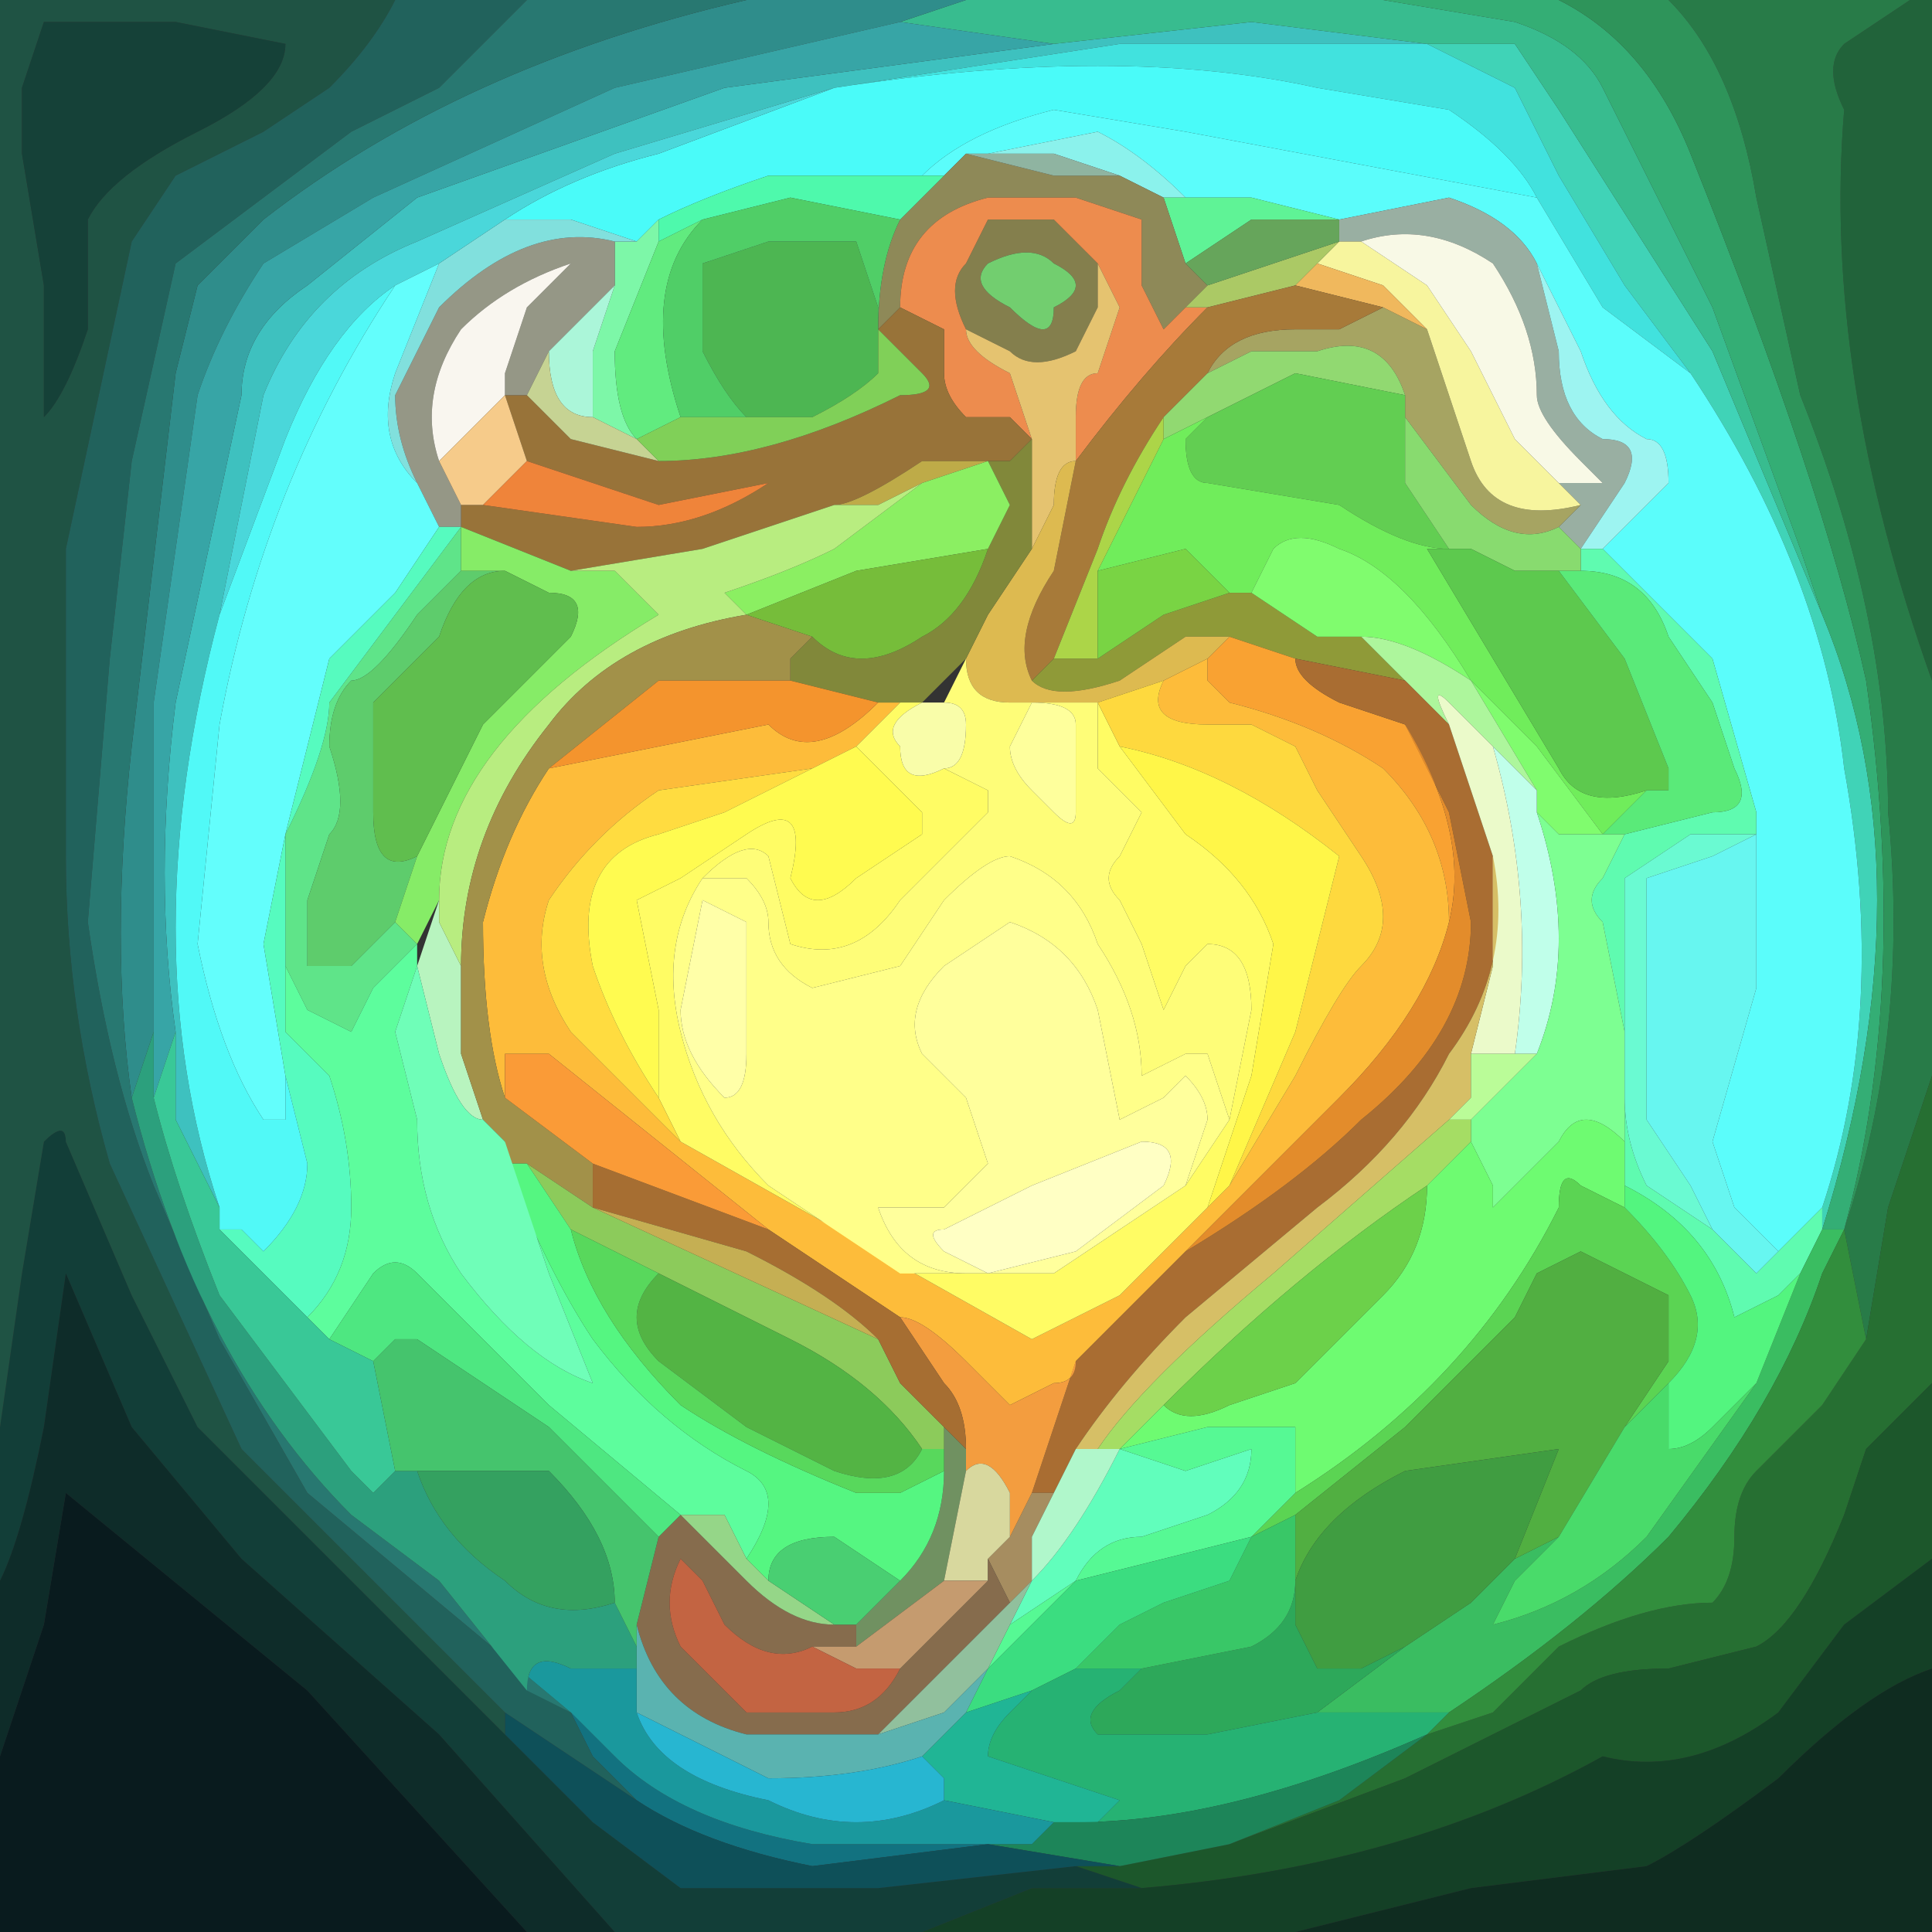 <?xml version="1.0" encoding="UTF-8" standalone="no"?>
<svg xmlns:xlink="http://www.w3.org/1999/xlink" height="4.4px" width="4.4px" xmlns="http://www.w3.org/2000/svg">
  <rect width="100%" height="100%" fill="#333333" stroke="none"/>
  <g transform="matrix(1.0, 0.0, 0.0, 1.0, 2.2, 2.2)">
    <path d="M2.2 -0.65 Q1.95 -1.35 2.0 -1.95 1.95 -2.05 2.0 -2.1 L2.15 -2.2 2.2 -2.2 2.2 -0.65" fill="#21633a" fill-rule="evenodd" stroke="none"/>
    <path d="M2.15 -2.2 L2.0 -2.1 Q1.95 -2.05 2.0 -1.95 1.95 -1.35 2.2 -0.65 L2.2 0.25 2.1 0.55 2.05 0.85 2.0 0.6 Q2.15 0.15 2.1 -0.35 2.1 -0.8 1.9 -1.3 L1.8 -1.75 Q1.75 -2.05 1.6 -2.2 L2.15 -2.2" fill="#287b48" fill-rule="evenodd" stroke="none"/>
    <path d="M1.65 -1.35 L1.5 -1.55 1.35 -1.8 1.25 -2.0 1.05 -2.1 1.25 -2.1 1.35 -1.95 1.7 -1.4 1.95 -0.8 Q2.2 -0.2 1.95 0.6 L1.95 0.55 Q2.1 0.1 2.0 -0.45 1.95 -0.9 1.65 -1.35 M1.05 -2.1 L1.05 -2.1" fill="#40d3b7" fill-rule="evenodd" stroke="none"/>
    <path d="M1.05 -2.1 L1.05 -2.1 0.7 -2.1 0.35 -2.1 -0.3 -2.0 -0.8 -1.85 -1.25 -1.65 Q-1.5 -1.55 -1.6 -1.3 L-1.7 -0.8 Q-1.9 -0.05 -1.7 0.55 L-1.8 0.35 -1.8 0.15 Q-1.85 -0.2 -1.8 -0.6 L-1.65 -1.3 Q-1.65 -1.45 -1.5 -1.55 L-1.25 -1.75 -0.55 -2.0 0.2 -2.1 0.65 -2.15 1.05 -2.1 M-0.3 -2.0 L-0.3 -2.0" fill="#3ec1bf" fill-rule="evenodd" stroke="none"/>
    <path d="M1.95 -0.8 L1.7 -1.4 1.35 -1.95 1.25 -2.1 1.05 -2.1 0.65 -2.15 0.2 -2.1 -0.15 -2.15 0.0 -2.2 0.95 -2.2 1.25 -2.15 Q1.4 -2.1 1.45 -2.0 L1.7 -1.5 1.9 -0.95 1.95 -0.8" fill="#38bc8f" fill-rule="evenodd" stroke="none"/>
    <path d="M1.05 -2.1 L1.25 -2.0 1.35 -1.8 1.5 -1.55 1.65 -1.35 1.45 -1.5 1.3 -1.75 Q1.25 -1.85 1.1 -1.95 L0.8 -2.0 Q0.35 -2.1 -0.3 -2.0 L0.35 -2.1 0.7 -2.1 1.05 -2.1" fill="#41e2de" fill-rule="evenodd" stroke="none"/>
    <path d="M1.95 0.6 Q2.2 -0.2 1.95 -0.8 L1.9 -0.95 1.7 -1.5 1.45 -2.0 Q1.4 -2.1 1.25 -2.15 L0.95 -2.2 1.35 -2.2 Q1.55 -2.1 1.65 -1.85 1.95 -1.1 2.05 -0.65 2.15 0.05 2.0 0.6 L1.95 0.6" fill="#34ae75" fill-rule="evenodd" stroke="none"/>
    <path d="M1.65 -1.35 Q1.95 -0.9 2.0 -0.45 2.1 0.1 1.95 0.55 L1.9 0.6 1.85 0.65 1.75 0.55 1.7 0.4 1.8 0.05 1.8 -0.35 1.7 -0.7 1.45 -0.95 1.6 -1.1 Q1.6 -1.2 1.55 -1.2 1.45 -1.25 1.4 -1.4 L1.3 -1.6 Q1.25 -1.7 1.1 -1.75 L0.85 -1.7 0.65 -1.75 0.5 -1.75 Q0.4 -1.85 0.3 -1.9 L0.05 -1.85 0.0 -1.85 -0.05 -1.8 -0.1 -1.8 Q0.0 -1.9 0.2 -1.95 L0.5 -1.9 1.3 -1.75 1.45 -1.5 1.65 -1.35" fill="#5bfdfb" fill-rule="evenodd" stroke="none"/>
    <path d="M1.35 -1.1 L1.45 -1.1 1.4 -1.15 Q1.3 -1.25 1.3 -1.3 1.3 -1.45 1.2 -1.6 1.05 -1.7 0.9 -1.65 L0.85 -1.65 0.85 -1.7 1.1 -1.75 Q1.25 -1.7 1.3 -1.6 L1.35 -1.4 Q1.35 -1.25 1.45 -1.2 1.55 -1.2 1.5 -1.1 L1.4 -0.95 1.35 -1.0 1.4 -1.05 1.35 -1.1 M1.4 -0.95 L1.4 -0.95 M0.85 -1.7 L0.85 -1.7" fill="#99afa2" fill-rule="evenodd" stroke="none"/>
    <path d="M1.4 -1.05 L1.35 -1.0 Q1.25 -0.95 1.15 -1.05 L1.0 -1.25 1.0 -1.3 Q0.95 -1.45 0.8 -1.4 L0.65 -1.4 0.55 -1.35 Q0.6 -1.45 0.75 -1.45 L0.85 -1.45 0.95 -1.5 1.05 -1.45 1.1 -1.3 1.15 -1.15 Q1.2 -1.0 1.4 -1.05" fill="#a6a462" fill-rule="evenodd" stroke="none"/>
    <path d="M0.9 -1.65 L1.05 -1.55 1.15 -1.4 1.25 -1.2 1.35 -1.1 1.4 -1.05 Q1.2 -1.0 1.15 -1.15 L1.1 -1.3 1.05 -1.45 0.95 -1.55 0.8 -1.6 0.85 -1.65 0.9 -1.65" fill="#f7f59e" fill-rule="evenodd" stroke="none"/>
    <path d="M0.9 -1.65 Q1.05 -1.7 1.2 -1.6 1.3 -1.45 1.3 -1.3 1.3 -1.25 1.4 -1.15 L1.45 -1.1 1.35 -1.1 1.25 -1.2 1.15 -1.4 1.05 -1.55 0.9 -1.65" fill="#f8f9e6" fill-rule="evenodd" stroke="none"/>
    <path d="M1.4 -0.95 L1.5 -1.1 Q1.55 -1.2 1.45 -1.2 1.35 -1.25 1.35 -1.4 L1.3 -1.6 1.4 -1.4 Q1.45 -1.25 1.55 -1.2 1.6 -1.2 1.6 -1.1 L1.45 -0.95 1.4 -0.95" fill="#9df4f1" fill-rule="evenodd" stroke="none"/>
    <path d="M1.6 -2.2 Q1.75 -2.05 1.8 -1.75 L1.9 -1.3 Q2.1 -0.8 2.1 -0.35 2.15 0.15 2.0 0.6 2.15 0.05 2.05 -0.65 1.95 -1.1 1.65 -1.85 1.55 -2.1 1.35 -2.2 L1.6 -2.2 M1.95 0.7 L2.0 0.6 1.95 0.7" fill="#2e945a" fill-rule="evenodd" stroke="none"/>
    <path d="M-0.3 -2.0 Q0.35 -2.1 0.8 -2.0 L1.1 -1.95 Q1.25 -1.85 1.3 -1.75 L0.5 -1.9 0.2 -1.95 Q0.0 -1.9 -0.1 -1.8 L-0.45 -1.8 Q-0.6 -1.75 -0.7 -1.7 L-0.75 -1.65 -0.9 -1.7 -1.05 -1.7 Q-0.9 -1.8 -0.7 -1.85 L-0.3 -2.0 -0.3 -2.0" fill="#4afbf9" fill-rule="evenodd" stroke="none"/>
    <path d="M0.05 -1.85 L0.3 -1.9 Q0.4 -1.85 0.5 -1.75 L0.45 -1.75 0.35 -1.8 0.2 -1.85 0.05 -1.85" fill="#8bf2ec" fill-rule="evenodd" stroke="none"/>
    <path d="M0.85 -1.7 L0.85 -1.7 0.65 -1.7 0.5 -1.6 0.45 -1.75 0.5 -1.75 0.65 -1.75 0.85 -1.7" fill="#5ff396" fill-rule="evenodd" stroke="none"/>
    <path d="M-0.05 -1.8 L0.0 -1.85 0.2 -1.8 0.35 -1.8 0.45 -1.75 0.5 -1.6 0.55 -1.55 0.55 -1.55 0.5 -1.5 0.45 -1.45 0.4 -1.55 0.4 -1.7 0.25 -1.75 0.05 -1.75 Q-0.15 -1.7 -0.15 -1.5 L-0.2 -1.45 -0.2 -1.45 Q-0.2 -1.6 -0.15 -1.7 L-0.05 -1.8" fill="#8e8958" fill-rule="evenodd" stroke="none"/>
    <path d="M0.0 -1.45 Q-0.05 -1.55 0.0 -1.6 L0.05 -1.7 0.2 -1.7 0.3 -1.6 0.3 -1.5 0.25 -1.4 Q0.15 -1.35 0.1 -1.4 L0.0 -1.45 M0.2 -1.6 Q0.15 -1.65 0.05 -1.6 0.0 -1.55 0.1 -1.5 0.2 -1.4 0.2 -1.5 0.3 -1.55 0.2 -1.6" fill="#847f4d" fill-rule="evenodd" stroke="none"/>
    <path d="M0.2 -1.6 Q0.3 -1.55 0.2 -1.5 0.2 -1.4 0.1 -1.5 0.0 -1.55 0.05 -1.6 0.15 -1.65 0.2 -1.6" fill="#72ce6f" fill-rule="evenodd" stroke="none"/>
    <path d="M0.0 -1.85 L0.05 -1.85 0.2 -1.85 0.35 -1.8 0.2 -1.8 0.0 -1.85" fill="#8fb4a1" fill-rule="evenodd" stroke="none"/>
    <path d="M0.3 -1.6 L0.2 -1.7 0.05 -1.7 0.0 -1.6 Q-0.05 -1.55 0.0 -1.45 0.0 -1.4 0.1 -1.35 L0.15 -1.2 0.1 -1.25 0.0 -1.25 Q-0.05 -1.3 -0.05 -1.35 L-0.05 -1.45 -0.15 -1.5 Q-0.15 -1.7 0.05 -1.75 L0.25 -1.75 0.4 -1.7 0.4 -1.55 0.45 -1.45 0.5 -1.5 0.55 -1.5 Q0.4 -1.35 0.25 -1.15 L0.25 -1.25 Q0.25 -1.35 0.3 -1.35 L0.35 -1.5 0.3 -1.6" fill="#ed8c4e" fill-rule="evenodd" stroke="none"/>
    <path d="M0.0 -1.45 L0.1 -1.4 Q0.15 -1.35 0.25 -1.4 L0.3 -1.5 0.3 -1.6 0.35 -1.5 0.3 -1.35 Q0.25 -1.35 0.25 -1.25 L0.25 -1.15 Q0.2 -1.15 0.2 -1.05 L0.15 -0.95 0.15 -1.2 0.15 -1.2 0.1 -1.35 Q0.0 -1.4 0.0 -1.45" fill="#e5c370" fill-rule="evenodd" stroke="none"/>
    <path d="M-0.15 -1.5 L-0.05 -1.45 -0.05 -1.35 Q-0.05 -1.3 0.0 -1.25 L0.1 -1.25 0.15 -1.2 0.1 -1.15 -0.05 -1.15 -0.1 -1.15 -0.1 -1.15 Q-0.25 -1.05 -0.3 -1.05 L-0.6 -0.95 -0.9 -0.9 -1.15 -1.0 -1.15 -1.05 -1.1 -1.05 -0.75 -1.0 Q-0.6 -1.0 -0.45 -1.1 L-0.7 -1.05 -1.0 -1.15 -1.05 -1.3 -1.0 -1.3 -0.9 -1.2 -0.7 -1.15 Q-0.45 -1.15 -0.15 -1.3 -0.05 -1.3 -0.1 -1.35 L-0.2 -1.45 -0.15 -1.5 M0.15 -1.2 L0.15 -1.2 M-1.15 -1.0 L-1.15 -1.0" fill="#987339" fill-rule="evenodd" stroke="none"/>
    <path d="M0.55 -1.5 L0.5 -1.5 0.55 -1.55 0.85 -1.65 0.8 -1.6 0.75 -1.55 0.55 -1.5" fill="#abc965" fill-rule="evenodd" stroke="none"/>
    <path d="M0.85 -1.7 L0.85 -1.65 0.55 -1.55 0.55 -1.55 0.5 -1.6 0.65 -1.7 0.85 -1.7" fill="#66a55b" fill-rule="evenodd" stroke="none"/>
    <path d="M1.05 -1.45 L0.95 -1.5 0.75 -1.55 0.8 -1.6 0.95 -1.55 1.05 -1.45" fill="#f0b85d" fill-rule="evenodd" stroke="none"/>
    <path d="M0.95 -1.5 L0.85 -1.45 0.75 -1.45 Q0.6 -1.45 0.55 -1.35 L0.45 -1.25 Q0.35 -1.1 0.3 -0.95 L0.2 -0.7 0.15 -0.65 Q0.1 -0.75 0.2 -0.9 L0.25 -1.15 Q0.4 -1.35 0.55 -1.5 L0.75 -1.55 0.95 -1.5" fill="#a77a39" fill-rule="evenodd" stroke="none"/>
    <path d="M0.55 -1.35 L0.65 -1.4 0.8 -1.4 Q0.95 -1.45 1.0 -1.3 L0.75 -1.35 0.55 -1.25 0.45 -1.2 0.45 -1.25 0.55 -1.35" fill="#91d971" fill-rule="evenodd" stroke="none"/>
    <path d="M1.0 -1.3 L1.0 -1.25 1.0 -1.1 1.1 -0.95 Q1.0 -0.95 0.85 -1.05 L0.55 -1.1 Q0.5 -1.1 0.5 -1.2 L0.55 -1.25 0.75 -1.35 1.0 -1.3" fill="#62ce52" fill-rule="evenodd" stroke="none"/>
    <path d="M0.55 -1.25 L0.5 -1.2 Q0.5 -1.1 0.55 -1.1 L0.85 -1.05 Q1.0 -0.95 1.1 -0.95 L1.15 -0.95 1.05 -0.95 1.2 -0.7 1.35 -0.45 Q1.4 -0.35 1.55 -0.4 L1.45 -0.3 1.3 -0.5 1.15 -0.65 Q1.0 -0.9 0.85 -0.95 0.75 -1.0 0.7 -0.95 L0.65 -0.85 0.6 -0.85 0.5 -0.95 0.3 -0.9 0.45 -1.2 0.55 -1.25" fill="#70ed5b" fill-rule="evenodd" stroke="none"/>
    <path d="M0.75 -0.7 L0.6 -0.75 0.5 -0.75 0.35 -0.65 Q0.2 -0.6 0.15 -0.65 L0.2 -0.7 0.25 -0.7 0.3 -0.7 0.45 -0.8 0.6 -0.85 0.65 -0.85 0.8 -0.75 0.9 -0.75 1.0 -0.65 0.75 -0.7" fill="#8f9a38" fill-rule="evenodd" stroke="none"/>
    <path d="M0.55 -0.7 L0.6 -0.75 0.75 -0.7 Q0.75 -0.65 0.85 -0.6 L1.0 -0.55 Q1.15 -0.3 1.1 -0.1 1.1 -0.3 0.95 -0.45 0.8 -0.55 0.6 -0.6 L0.55 -0.65 0.55 -0.7" fill="#f9a232" fill-rule="evenodd" stroke="none"/>
    <path d="M0.6 -0.75 L0.55 -0.7 0.45 -0.65 0.3 -0.6 0.2 -0.6 0.1 -0.6 Q0.0 -0.6 0.0 -0.7 L0.05 -0.8 0.15 -0.95 0.2 -1.05 Q0.2 -1.15 0.25 -1.15 L0.2 -0.9 Q0.1 -0.75 0.15 -0.65 0.2 -0.6 0.35 -0.65 L0.5 -0.75 0.6 -0.75 M0.3 -0.6 L0.3 -0.6" fill="#ddba50" fill-rule="evenodd" stroke="none"/>
    <path d="M0.55 -0.7 L0.55 -0.65 0.6 -0.6 Q0.8 -0.55 0.95 -0.45 1.1 -0.3 1.1 -0.1 1.05 0.1 0.85 0.3 L0.65 0.5 0.5 0.65 0.25 0.9 Q0.25 0.95 0.2 0.95 L0.1 1.0 0.0 0.9 Q-0.1 0.8 -0.15 0.8 L-0.45 0.6 -0.95 0.2 Q-1.0 0.2 -1.05 0.2 L-1.05 0.3 Q-1.1 0.15 -1.1 -0.1 -1.05 -0.3 -0.95 -0.45 L-0.7 -0.5 -0.45 -0.55 Q-0.35 -0.45 -0.2 -0.6 L-0.15 -0.6 -0.25 -0.5 -0.35 -0.45 -0.7 -0.4 Q-0.85 -0.3 -0.95 -0.15 -1.0 0.0 -0.9 0.15 L-0.65 0.4 0.15 0.85 0.35 0.75 0.55 0.55 0.6 0.5 0.75 0.25 Q0.85 0.05 0.9 0.0 1.0 -0.1 0.9 -0.25 L0.8 -0.4 0.75 -0.5 0.65 -0.55 0.55 -0.55 Q0.4 -0.55 0.45 -0.65 L0.55 -0.7" fill="#fdbc3a" fill-rule="evenodd" stroke="none"/>
    <path d="M1.3 -0.4 L1.15 -0.65 Q1.0 -0.75 0.9 -0.75 L0.8 -0.75 0.65 -0.85 0.7 -0.95 Q0.75 -1.0 0.85 -0.95 1.0 -0.9 1.15 -0.65 L1.3 -0.5 1.45 -0.3 1.35 -0.3 1.3 -0.35 1.3 -0.4 M1.45 -0.3 L1.45 -0.3" fill="#80fc6e" fill-rule="evenodd" stroke="none"/>
    <path d="M1.0 -0.65 L0.9 -0.75 Q1.0 -0.75 1.15 -0.65 L1.3 -0.4 1.2 -0.5 1.1 -0.6 Q1.05 -0.65 1.1 -0.55 L1.0 -0.65" fill="#adf69c" fill-rule="evenodd" stroke="none"/>
    <path d="M1.0 -0.55 L0.85 -0.6 Q0.75 -0.65 0.75 -0.7 L1.0 -0.65 1.1 -0.55 1.2 -0.25 Q1.25 0.0 1.1 0.2 1.0 0.4 0.8 0.55 L0.5 0.8 Q0.35 0.95 0.25 1.1 L0.2 1.2 0.15 1.2 0.25 0.9 0.5 0.65 Q0.75 0.5 0.9 0.35 1.15 0.15 1.15 -0.1 L1.1 -0.35 1.0 -0.55" fill="#a96d32" fill-rule="evenodd" stroke="none"/>
    <path d="M0.3 -0.7 L0.25 -0.7 0.2 -0.7 0.3 -0.95 Q0.35 -1.1 0.45 -1.25 L0.45 -1.2 0.3 -0.9 0.3 -0.7" fill="#acd548" fill-rule="evenodd" stroke="none"/>
    <path d="M0.15 -0.95 L0.05 -0.8 0.0 -0.7 -0.1 -0.6 -0.15 -0.6 -0.2 -0.6 -0.4 -0.65 -0.4 -0.7 -0.35 -0.75 Q-0.25 -0.65 -0.1 -0.75 0.0 -0.8 0.05 -0.95 L0.1 -1.05 0.05 -1.15 0.1 -1.15 0.15 -1.2 0.15 -0.95" fill="#81883a" fill-rule="evenodd" stroke="none"/>
    <path d="M0.1 -1.15 L0.05 -1.15 -0.1 -1.1 -0.2 -1.05 -0.3 -1.05 Q-0.25 -1.05 -0.1 -1.15 L-0.1 -1.15 -0.05 -1.15 0.1 -1.15" fill="#beab48" fill-rule="evenodd" stroke="none"/>
    <path d="M0.05 -1.15 L0.1 -1.05 0.05 -0.95 -0.25 -0.9 -0.5 -0.8 -0.55 -0.85 -0.55 -0.85 Q-0.4 -0.9 -0.3 -0.95 L-0.1 -1.1 0.05 -1.15 M-0.5 -0.8 L-0.5 -0.8" fill="#8bef62" fill-rule="evenodd" stroke="none"/>
    <path d="M0.6 -0.85 L0.45 -0.8 0.3 -0.7 0.3 -0.9 0.5 -0.95 0.6 -0.85" fill="#79d444" fill-rule="evenodd" stroke="none"/>
    <path d="M0.3 -0.6 L0.3 -0.6 0.35 -0.5 0.5 -0.3 Q0.65 -0.2 0.7 -0.05 L0.65 0.25 0.55 0.55 0.35 0.75 0.15 0.85 -0.65 0.4 -0.7 0.3 -0.7 0.1 -0.75 -0.15 -0.65 -0.2 -0.5 -0.3 Q-0.35 -0.4 -0.4 -0.2 -0.35 -0.1 -0.25 -0.2 L-0.1 -0.3 -0.1 -0.35 -0.15 -0.4 -0.25 -0.5 -0.15 -0.6 -0.1 -0.6 Q-0.2 -0.55 -0.15 -0.5 -0.15 -0.4 -0.05 -0.45 L0.05 -0.4 0.05 -0.35 -0.05 -0.25 -0.15 -0.15 Q-0.25 0.0 -0.4 -0.05 L-0.45 -0.25 Q-0.5 -0.3 -0.6 -0.2 -0.7 -0.05 -0.65 0.15 -0.6 0.35 -0.45 0.5 L-0.15 0.7 0.2 0.7 0.5 0.5 0.6 0.35 0.65 0.1 Q0.65 -0.05 0.55 -0.05 L0.5 0.0 0.45 0.1 0.4 -0.05 0.35 -0.15 Q0.3 -0.2 0.35 -0.25 L0.4 -0.35 0.3 -0.45 0.3 -0.6" fill="#fffc64" fill-rule="evenodd" stroke="none"/>
    <path d="M0.3 -0.6 L0.45 -0.65 Q0.4 -0.55 0.55 -0.55 L0.65 -0.55 0.75 -0.5 0.8 -0.4 0.9 -0.25 Q1.0 -0.1 0.9 0.0 0.85 0.05 0.75 0.25 L0.6 0.5 0.75 0.15 0.85 -0.25 Q0.6 -0.45 0.35 -0.5 L0.3 -0.6" fill="#fed93e" fill-rule="evenodd" stroke="none"/>
    <path d="M0.0 -0.7 Q0.0 -0.6 0.1 -0.6 L0.2 -0.6 0.3 -0.6 0.3 -0.45 0.4 -0.35 0.35 -0.25 Q0.3 -0.2 0.35 -0.15 L0.4 -0.05 0.45 0.1 0.5 0.0 0.55 -0.05 Q0.65 -0.05 0.65 0.1 L0.6 0.35 0.55 0.2 0.5 0.2 0.4 0.25 Q0.4 0.1 0.3 -0.05 0.25 -0.2 0.1 -0.25 0.05 -0.25 -0.05 -0.15 L-0.15 0.0 -0.35 0.05 Q-0.45 0.0 -0.45 -0.1 -0.45 -0.15 -0.5 -0.2 L-0.6 -0.2 Q-0.5 -0.3 -0.45 -0.25 L-0.4 -0.05 Q-0.25 0.0 -0.15 -0.15 L-0.05 -0.25 0.05 -0.35 0.05 -0.4 -0.05 -0.45 Q0.0 -0.45 0.0 -0.55 0.0 -0.6 -0.05 -0.6 L0.0 -0.7 M0.25 -0.35 L0.25 -0.55 Q0.25 -0.6 0.15 -0.6 L0.1 -0.5 Q0.1 -0.45 0.15 -0.4 L0.2 -0.35 Q0.25 -0.3 0.25 -0.35" fill="#fefd78" fill-rule="evenodd" stroke="none"/>
    <path d="M0.25 -0.35 Q0.25 -0.3 0.2 -0.35 L0.15 -0.4 Q0.1 -0.45 0.1 -0.5 L0.15 -0.6 Q0.25 -0.6 0.25 -0.55 L0.25 -0.35" fill="#feff9c" fill-rule="evenodd" stroke="none"/>
    <path d="M-0.6 -0.2 L-0.5 -0.2 Q-0.45 -0.15 -0.45 -0.1 -0.45 0.0 -0.35 0.05 L-0.15 0.0 -0.05 -0.15 Q0.05 -0.25 0.1 -0.25 0.25 -0.2 0.3 -0.05 0.4 0.1 0.4 0.25 L0.5 0.2 0.55 0.2 0.6 0.35 0.5 0.5 0.55 0.35 Q0.55 0.3 0.5 0.25 L0.45 0.3 0.35 0.35 0.3 0.1 Q0.25 -0.05 0.1 -0.1 L-0.05 0.0 Q-0.15 0.1 -0.1 0.2 L0.0 0.3 0.05 0.45 -0.05 0.55 -0.2 0.55 Q-0.15 0.7 0.0 0.7 L0.2 0.7 -0.15 0.7 -0.45 0.5 Q-0.6 0.35 -0.65 0.15 -0.7 -0.05 -0.6 -0.2 M-0.5 -0.1 L-0.6 -0.15 -0.65 0.1 Q-0.65 0.2 -0.55 0.3 -0.5 0.3 -0.5 0.2 L-0.5 -0.1" fill="#ffff89" fill-rule="evenodd" stroke="none"/>
    <path d="M0.55 0.55 L0.65 0.25 0.7 -0.05 Q0.65 -0.2 0.5 -0.3 L0.35 -0.5 Q0.6 -0.45 0.85 -0.25 L0.75 0.15 0.6 0.5 0.55 0.55" fill="#fff648" fill-rule="evenodd" stroke="none"/>
    <path d="M1.95 0.55 L1.95 0.6 1.9 0.7 1.85 0.75 1.75 0.8 Q1.7 0.6 1.5 0.5 L1.5 0.4 1.5 0.15 1.45 -0.1 Q1.4 -0.15 1.45 -0.2 L1.5 -0.3 1.7 -0.35 Q1.8 -0.35 1.75 -0.45 L1.7 -0.6 1.6 -0.75 Q1.55 -0.9 1.4 -0.9 L1.4 -0.95 1.4 -0.95 1.45 -0.95 1.7 -0.7 1.8 -0.35 1.8 -0.3 1.65 -0.3 1.5 -0.2 1.5 0.3 Q1.5 0.4 1.55 0.5 L1.7 0.6 1.8 0.7 Q1.8 0.7 1.85 0.65 L1.9 0.6 1.95 0.55" fill="#5ffbb0" fill-rule="evenodd" stroke="none"/>
    <path d="M1.35 -1.0 L1.4 -0.95 1.4 -0.9 1.35 -0.9 1.25 -0.9 1.15 -0.95 1.1 -0.95 1.0 -1.1 1.0 -1.25 1.15 -1.05 Q1.25 -0.95 1.35 -1.0" fill="#88db6f" fill-rule="evenodd" stroke="none"/>
    <path d="M1.55 -0.4 Q1.4 -0.35 1.35 -0.45 L1.2 -0.7 1.05 -0.95 1.15 -0.95 1.25 -0.9 1.35 -0.9 1.5 -0.7 1.6 -0.45 1.6 -0.4 1.55 -0.4" fill="#5dc94e" fill-rule="evenodd" stroke="none"/>
    <path d="M1.45 -0.3 L1.55 -0.4 1.6 -0.4 1.6 -0.45 1.5 -0.7 1.35 -0.9 1.4 -0.9 Q1.55 -0.9 1.6 -0.75 L1.7 -0.6 1.75 -0.45 Q1.8 -0.35 1.7 -0.35 L1.5 -0.3 1.45 -0.3 1.45 -0.3" fill="#5aea79" fill-rule="evenodd" stroke="none"/>
    <path d="M1.2 -0.5 L1.3 -0.4 1.3 -0.35 Q1.4 -0.05 1.3 0.2 L1.25 0.2 Q1.3 -0.15 1.2 -0.5" fill="#c0ffea" fill-rule="evenodd" stroke="none"/>
    <path d="M1.3 -0.35 L1.35 -0.3 1.45 -0.3 1.5 -0.3 1.45 -0.2 Q1.4 -0.15 1.45 -0.1 L1.5 0.15 1.5 0.4 Q1.4 0.3 1.35 0.4 L1.2 0.55 1.2 0.5 1.15 0.4 1.15 0.35 1.2 0.3 1.3 0.2 Q1.4 -0.05 1.3 -0.35" fill="#7dff92" fill-rule="evenodd" stroke="none"/>
    <path d="M1.1 -0.55 Q1.05 -0.65 1.1 -0.6 L1.2 -0.5 Q1.3 -0.15 1.25 0.2 L1.15 0.2 1.2 0.0 1.2 -0.25 1.1 -0.55" fill="#ebfaca" fill-rule="evenodd" stroke="none"/>
    <path d="M1.2 -0.25 L1.2 0.0 1.15 0.2 1.15 0.3 1.1 0.35 0.7 0.7 Q0.4 0.95 0.3 1.1 L0.25 1.1 Q0.35 0.95 0.5 0.8 L0.8 0.55 Q1.0 0.4 1.1 0.2 1.25 0.0 1.2 -0.25" fill="#d6bf66" fill-rule="evenodd" stroke="none"/>
    <path d="M1.1 -0.1 Q1.15 -0.3 1.0 -0.55 L1.1 -0.35 1.15 -0.1 Q1.15 0.15 0.9 0.35 0.75 0.5 0.5 0.65 L0.65 0.5 0.85 0.3 Q1.05 0.1 1.1 -0.1" fill="#e38c2b" fill-rule="evenodd" stroke="none"/>
    <path d="M1.8 -0.3 L1.7 -0.25 1.55 -0.2 1.55 0.35 1.65 0.5 1.7 0.6 1.55 0.5 Q1.5 0.4 1.5 0.3 L1.5 -0.2 1.65 -0.3 1.8 -0.3" fill="#6afad2" fill-rule="evenodd" stroke="none"/>
    <path d="M1.8 -0.35 L1.8 0.05 1.7 0.4 1.75 0.55 1.85 0.65 Q1.8 0.7 1.8 0.7 L1.7 0.6 1.65 0.5 1.55 0.35 1.55 -0.2 1.7 -0.25 1.8 -0.3 1.8 -0.35" fill="#67f6f0" fill-rule="evenodd" stroke="none"/>
    <path d="M2.05 0.85 L2.1 0.55 2.2 0.25 2.2 0.95 2.05 1.1 2.0 1.25 Q1.9 1.5 1.8 1.55 L1.6 1.6 Q1.45 1.6 1.4 1.65 L1.0 1.85 0.6 2.0 0.85 1.9 1.05 1.75 1.2 1.7 1.35 1.55 Q1.55 1.45 1.7 1.45 1.75 1.4 1.75 1.3 1.75 1.2 1.8 1.15 L1.95 1.0 2.05 0.85" fill="#266f32" fill-rule="evenodd" stroke="none"/>
    <path d="M0.6 2.0 L1.0 1.85 1.4 1.65 Q1.45 1.6 1.6 1.6 L1.8 1.55 Q1.9 1.5 2.0 1.25 L2.05 1.1 2.2 0.95 2.2 1.35 2.0 1.5 1.85 1.7 Q1.65 1.85 1.45 1.8 1.0 2.05 0.4 2.1 L0.25 2.05 0.35 2.05 0.6 2.0" fill="#1c572b" fill-rule="evenodd" stroke="none"/>
    <path d="M0.75 2.2 L-0.1 2.2 0.15 2.1 0.4 2.1 Q1.0 2.05 1.45 1.8 1.65 1.85 1.85 1.7 L2.0 1.5 2.2 1.35 2.2 1.6 Q2.05 1.65 1.85 1.85 1.65 2.0 1.55 2.05 L1.15 2.1 0.75 2.2" fill="#144026" fill-rule="evenodd" stroke="none"/>
    <path d="M2.2 1.6 L2.2 2.2 0.75 2.2 1.15 2.1 1.55 2.05 Q1.65 2.0 1.85 1.85 2.05 1.65 2.2 1.6" fill="#0f2c20" fill-rule="evenodd" stroke="none"/>
    <path d="M2.0 0.6 L1.95 0.7 Q1.85 1.0 1.6 1.3 1.4 1.5 1.1 1.7 L0.8 1.7 1.0 1.55 1.15 1.45 1.25 1.35 1.35 1.3 1.25 1.4 1.2 1.5 Q1.4 1.45 1.55 1.3 L1.8 0.95 1.9 0.7 1.95 0.6 2.0 0.6" fill="#3abd61" fill-rule="evenodd" stroke="none"/>
    <path d="M1.3 0.2 L1.2 0.3 1.15 0.35 1.1 0.35 1.15 0.3 1.15 0.2 1.25 0.2 1.3 0.2" fill="#bafc98" fill-rule="evenodd" stroke="none"/>
    <path d="M1.15 0.35 L1.15 0.4 1.05 0.5 Q0.75 0.7 0.45 1.0 L0.35 1.1 0.3 1.1 Q0.4 0.95 0.7 0.7 L1.1 0.35 1.15 0.35" fill="#a5dd64" fill-rule="evenodd" stroke="none"/>
    <path d="M1.15 0.4 L1.2 0.5 1.2 0.55 1.35 0.4 Q1.4 0.3 1.5 0.4 L1.5 0.5 1.5 0.55 1.4 0.5 Q1.35 0.45 1.35 0.55 1.15 0.95 0.75 1.2 L0.75 1.05 0.55 1.05 0.35 1.1 0.45 1.0 Q0.5 1.05 0.6 1.0 L0.75 0.95 0.95 0.75 Q1.05 0.65 1.05 0.5 L1.15 0.4" fill="#6efb71" fill-rule="evenodd" stroke="none"/>
    <path d="M0.75 1.2 Q1.15 0.95 1.35 0.55 1.35 0.45 1.4 0.5 L1.5 0.55 Q1.6 0.65 1.65 0.75 1.7 0.85 1.6 0.95 L1.5 1.05 1.6 0.9 1.6 0.75 1.4 0.65 1.3 0.7 1.25 0.8 1.0 1.05 0.75 1.25 0.65 1.3 0.75 1.2" fill="#5bd453" fill-rule="evenodd" stroke="none"/>
    <path d="M0.75 1.25 L1.0 1.05 1.25 0.8 1.3 0.7 1.4 0.65 1.6 0.75 1.6 0.9 1.5 1.05 1.35 1.3 1.25 1.35 1.35 1.1 1.0 1.15 Q0.8 1.25 0.75 1.4 L0.75 1.25" fill="#51af41" fill-rule="evenodd" stroke="none"/>
    <path d="M1.5 0.55 L1.5 0.5 Q1.7 0.6 1.75 0.8 L1.85 0.75 1.9 0.7 1.8 0.95 1.7 1.05 Q1.65 1.1 1.6 1.1 L1.6 0.95 Q1.7 0.85 1.65 0.75 1.6 0.65 1.5 0.55" fill="#53f57f" fill-rule="evenodd" stroke="none"/>
    <path d="M1.35 1.3 L1.5 1.05 1.6 0.95 1.6 1.1 Q1.65 1.1 1.7 1.05 L1.8 0.95 1.55 1.3 Q1.4 1.45 1.2 1.5 L1.25 1.4 1.35 1.3" fill="#49db6a" fill-rule="evenodd" stroke="none"/>
    <path d="M2.0 0.6 L2.05 0.85 1.95 1.0 1.8 1.15 Q1.75 1.2 1.75 1.3 1.75 1.4 1.7 1.45 1.55 1.45 1.35 1.55 L1.2 1.7 1.05 1.75 1.1 1.7 Q1.4 1.5 1.6 1.3 1.85 1.0 1.95 0.7 L2.0 0.6" fill="#328e3d" fill-rule="evenodd" stroke="none"/>
    <path d="M0.2 0.7 L0.0 0.7 Q-0.15 0.7 -0.2 0.55 L-0.05 0.55 0.05 0.45 0.0 0.3 -0.1 0.2 Q-0.15 0.1 -0.05 0.0 L0.1 -0.1 Q0.25 -0.05 0.3 0.1 L0.35 0.35 0.45 0.3 0.5 0.25 Q0.55 0.3 0.55 0.35 L0.5 0.5 0.2 0.7 M0.4 0.4 L0.15 0.5 -0.05 0.6 Q-0.1 0.6 -0.05 0.65 L0.05 0.7 0.25 0.65 0.45 0.5 Q0.5 0.4 0.4 0.4" fill="#ffff9c" fill-rule="evenodd" stroke="none"/>
    <path d="M0.4 0.4 Q0.5 0.4 0.45 0.5 L0.25 0.65 0.05 0.7 -0.05 0.65 Q-0.1 0.6 -0.05 0.6 L0.15 0.5 0.4 0.4" fill="#ffffc4" fill-rule="evenodd" stroke="none"/>
    <path d="M0.15 1.2 L0.2 1.2 0.15 1.3 0.15 1.4 0.1 1.45 0.05 1.35 0.1 1.3 0.15 1.2" fill="#a68d60" fill-rule="evenodd" stroke="none"/>
    <path d="M0.25 0.9 L0.15 1.2 0.1 1.3 0.1 1.2 Q0.05 1.1 0.0 1.15 L0.0 1.1 Q0.0 1.0 -0.05 0.95 L-0.15 0.8 Q-0.1 0.8 0.0 0.9 L0.1 1.0 0.2 0.95 Q0.25 0.95 0.25 0.9" fill="#f39d3f" fill-rule="evenodd" stroke="none"/>
    <path d="M0.0 1.1 L0.0 1.15 -0.05 1.4 -0.25 1.55 -0.25 1.5 -0.15 1.4 Q-0.05 1.3 -0.05 1.15 L-0.05 1.1 -0.05 1.05 0.0 1.1" fill="#709161" fill-rule="evenodd" stroke="none"/>
    <path d="M0.0 1.15 Q0.05 1.1 0.1 1.2 L0.1 1.3 0.05 1.35 0.05 1.4 -0.05 1.4 0.0 1.15" fill="#d8d89e" fill-rule="evenodd" stroke="none"/>
    <path d="M0.35 1.1 L0.5 1.15 0.65 1.1 Q0.65 1.2 0.55 1.25 L0.4 1.3 Q0.3 1.3 0.25 1.4 L0.1 1.5 0.15 1.4 Q0.25 1.3 0.35 1.1" fill="#61febc" fill-rule="evenodd" stroke="none"/>
    <path d="M0.25 1.1 L0.3 1.1 0.35 1.1 Q0.25 1.3 0.15 1.4 L0.15 1.3 0.2 1.2 0.25 1.1" fill="#b0f7cb" fill-rule="evenodd" stroke="none"/>
    <path d="M0.35 1.1 L0.55 1.05 0.75 1.05 0.75 1.2 0.65 1.3 0.45 1.35 0.25 1.4 0.15 1.5 0.05 1.6 0.1 1.5 0.25 1.4 Q0.3 1.3 0.4 1.3 L0.55 1.25 Q0.65 1.2 0.65 1.1 L0.5 1.15 0.35 1.1" fill="#56f994" fill-rule="evenodd" stroke="none"/>
    <path d="M1.05 0.5 Q1.05 0.65 0.95 0.75 L0.75 0.95 0.6 1.0 Q0.5 1.05 0.45 1.0 0.75 0.7 1.05 0.5" fill="#6cd14a" fill-rule="evenodd" stroke="none"/>
    <path d="M0.75 1.4 Q0.8 1.25 1.0 1.15 L1.35 1.1 1.25 1.35 1.15 1.45 1.0 1.55 0.9 1.6 0.8 1.6 0.75 1.5 0.75 1.4" fill="#409d41" fill-rule="evenodd" stroke="none"/>
    <path d="M0.75 1.4 L0.75 1.5 0.8 1.6 0.9 1.6 1.0 1.55 0.8 1.7 0.55 1.75 0.3 1.75 Q0.25 1.7 0.35 1.65 L0.4 1.6 0.65 1.55 Q0.75 1.5 0.75 1.4" fill="#2da85a" fill-rule="evenodd" stroke="none"/>
    <path d="M0.75 1.25 L0.75 1.4 Q0.75 1.5 0.65 1.55 L0.4 1.6 0.25 1.6 0.35 1.5 0.45 1.45 0.6 1.4 0.65 1.3 0.75 1.25" fill="#39c767" fill-rule="evenodd" stroke="none"/>
    <path d="M0.05 1.6 L0.15 1.5 0.25 1.4 0.45 1.35 0.65 1.3 0.6 1.4 0.45 1.45 0.35 1.5 0.25 1.6 0.15 1.65 0.0 1.7 0.05 1.6" fill="#3bdd80" fill-rule="evenodd" stroke="none"/>
    <path d="M0.4 1.6 L0.35 1.65 Q0.25 1.7 0.3 1.75 L0.55 1.75 0.8 1.7 1.1 1.7 1.05 1.75 Q0.6 1.95 0.25 1.95 L0.3 1.95 0.35 1.9 0.05 1.8 Q0.05 1.75 0.1 1.7 L0.15 1.65 0.25 1.6 0.4 1.6" fill="#26b273" fill-rule="evenodd" stroke="none"/>
    <path d="M0.05 1.4 L0.05 1.35 0.1 1.45 -0.05 1.6 -0.2 1.75 -0.5 1.75 Q-0.7 1.7 -0.75 1.5 L-0.7 1.3 -0.65 1.25 -0.5 1.4 Q-0.4 1.5 -0.3 1.5 L-0.25 1.5 -0.25 1.55 -0.3 1.55 -0.35 1.55 Q-0.45 1.6 -0.55 1.5 L-0.6 1.4 -0.65 1.35 Q-0.7 1.45 -0.65 1.55 L-0.5 1.7 -0.3 1.7 Q-0.2 1.7 -0.15 1.6 L-0.05 1.5 0.05 1.4" fill="#866c4d" fill-rule="evenodd" stroke="none"/>
    <path d="M0.15 1.4 L0.1 1.5 0.05 1.6 -0.05 1.7 -0.2 1.75 -0.05 1.6 0.1 1.45 0.15 1.4" fill="#91c09d" fill-rule="evenodd" stroke="none"/>
    <path d="M0.15 1.65 L0.1 1.7 Q0.05 1.75 0.05 1.8 L0.35 1.9 0.3 1.95 0.25 1.95 0.2 1.95 -0.05 1.9 Q-0.05 1.9 -0.05 1.85 L-0.1 1.8 0.0 1.7 0.15 1.65" fill="#20b595" fill-rule="evenodd" stroke="none"/>
    <path d="M-0.75 1.5 Q-0.7 1.7 -0.5 1.75 L-0.2 1.75 -0.05 1.7 0.05 1.6 0.0 1.7 -0.1 1.8 Q-0.25 1.85 -0.45 1.85 L-0.75 1.7 -0.75 1.6 -0.75 1.55 -0.75 1.5" fill="#5ab3b0" fill-rule="evenodd" stroke="none"/>
    <path d="M0.15 2.0 L0.05 2.0 -0.35 2.05 Q-0.6 2.0 -0.75 1.9 L-0.85 1.8 -0.9 1.7 -0.8 1.8 Q-0.65 1.95 -0.35 2.0 L0.15 2.0 M-0.9 1.7 L-0.9 1.7" fill="#127280" fill-rule="evenodd" stroke="none"/>
    <path d="M0.25 1.95 Q0.6 1.95 1.05 1.75 L0.85 1.9 0.6 2.0 0.35 2.05 0.05 2.0 0.15 2.0 0.2 1.95 0.25 1.95" fill="#1d8559" fill-rule="evenodd" stroke="none"/>
    <path d="M0.15 2.0 L-0.35 2.0 Q-0.65 1.95 -0.8 1.8 L-0.9 1.7 -1.0 1.65 Q-1.0 1.55 -0.9 1.6 L-0.75 1.6 -0.75 1.7 Q-0.7 1.85 -0.45 1.9 -0.25 2.0 -0.05 1.9 L0.2 1.95 0.15 2.0" fill="#1a989d" fill-rule="evenodd" stroke="none"/>
    <path d="M-0.1 2.2 L-0.8 2.2 -1.2 1.75 -1.65 1.35 -1.9 1.05 -2.05 0.7 -2.1 1.05 Q-2.15 1.3 -2.2 1.4 L-2.2 1.05 -2.15 0.7 -2.1 0.4 Q-2.05 0.35 -2.05 0.4 L-1.9 0.75 -1.75 1.05 -1.4 1.4 -1.05 1.75 -0.85 1.95 -0.65 2.1 -0.2 2.1 0.25 2.05 0.4 2.1 0.15 2.1 -0.1 2.2" fill="#123e38" fill-rule="evenodd" stroke="none"/>
    <path d="M-0.75 1.9 Q-0.6 2.0 -0.35 2.05 L0.05 2.0 0.35 2.05 0.25 2.05 -0.2 2.1 -0.65 2.1 -0.85 1.95 -1.05 1.75 -1.05 1.7 -0.75 1.9" fill="#0e5059" fill-rule="evenodd" stroke="none"/>
    <path d="M-2.2 1.05 L-2.2 -2.2 -1.3 -2.2 Q-1.35 -2.1 -1.45 -2.0 L-1.6 -1.9 -1.8 -1.8 -1.9 -1.65 -2.05 -0.95 Q-2.05 -0.55 -2.05 -0.25 -2.05 0.1 -1.95 0.45 L-1.65 1.1 -1.35 1.4 -1.05 1.7 -1.05 1.75 -1.4 1.4 -1.75 1.05 -1.9 0.75 -2.05 0.4 Q-2.05 0.35 -2.1 0.4 L-2.15 0.7 -2.2 1.05 M-2.15 -1.85 L-2.1 -1.55 -2.1 -1.25 Q-2.05 -1.3 -2.0 -1.45 L-2.0 -1.7 Q-1.95 -1.8 -1.75 -1.9 -1.55 -2.0 -1.55 -2.1 L-1.8 -2.15 -2.1 -2.15 -2.15 -2.0 -2.15 -1.85" fill="#1f5344" fill-rule="evenodd" stroke="none"/>
    <path d="M-2.15 -1.85 L-2.15 -2.0 -2.1 -2.15 -1.8 -2.15 -1.55 -2.1 Q-1.55 -2.0 -1.75 -1.9 -1.95 -1.8 -2.0 -1.7 L-2.0 -1.45 Q-2.05 -1.3 -2.1 -1.25 L-2.1 -1.55 -2.15 -1.85" fill="#154138" fill-rule="evenodd" stroke="none"/>
    <path d="M-1.3 -2.2 L-1.0 -2.2 -1.2 -2.0 -1.4 -1.9 -1.8 -1.6 -1.9 -1.15 -1.95 -0.7 -2.0 -0.1 Q-1.95 0.25 -1.85 0.5 L-1.7 0.85 -1.5 1.2 -0.9 1.7 -0.85 1.8 -0.75 1.9 -1.05 1.7 -1.35 1.4 -1.65 1.1 -1.95 0.45 Q-2.05 0.1 -2.05 -0.25 -2.05 -0.55 -2.05 -0.95 L-1.9 -1.65 -1.8 -1.8 -1.6 -1.9 -1.45 -2.0 Q-1.35 -2.1 -1.3 -2.2" fill="#21625c" fill-rule="evenodd" stroke="none"/>
    <path d="M-0.5 -2.2 L0.0 -2.2 -0.15 -2.15 -0.8 -2.0 -1.35 -1.75 -1.6 -1.6 Q-1.7 -1.45 -1.75 -1.3 L-1.85 -0.6 -1.85 0.15 -1.9 0.3 Q-1.95 -0.05 -1.9 -0.5 L-1.8 -1.35 -1.75 -1.55 -1.6 -1.7 Q-1.15 -2.05 -0.5 -2.2" fill="#2f8d8b" fill-rule="evenodd" stroke="none"/>
    <path d="M-0.75 -1.65 L-0.7 -1.7 -0.7 -1.65 -0.8 -1.4 Q-0.8 -1.25 -0.75 -1.2 L-0.85 -1.25 -0.85 -1.4 -0.8 -1.55 -0.8 -1.65 -0.75 -1.65" fill="#7df7a8" fill-rule="evenodd" stroke="none"/>
    <path d="M-0.1 -1.8 L-0.05 -1.8 -0.15 -1.7 -0.4 -1.75 -0.6 -1.7 -0.7 -1.65 -0.7 -1.7 Q-0.6 -1.75 -0.45 -1.8 L-0.1 -1.8" fill="#4ef9ac" fill-rule="evenodd" stroke="none"/>
    <path d="M-0.75 -1.2 Q-0.8 -1.25 -0.8 -1.4 L-0.7 -1.65 -0.6 -1.7 Q-0.75 -1.55 -0.65 -1.25 L-0.75 -1.2" fill="#61eb7f" fill-rule="evenodd" stroke="none"/>
    <path d="M-0.8 -1.65 L-0.8 -1.55 -0.95 -1.4 -1.0 -1.3 -1.05 -1.3 -1.05 -1.35 -1.0 -1.5 -0.9 -1.6 Q-1.05 -1.55 -1.15 -1.45 -1.25 -1.3 -1.2 -1.15 L-1.15 -1.05 -1.15 -1.0 -1.2 -1.0 -1.25 -1.1 Q-1.3 -1.2 -1.3 -1.3 L-1.2 -1.5 Q-1.0 -1.7 -0.8 -1.65 M-1.05 -1.3 L-1.05 -1.3 M-1.15 -1.0 L-1.15 -1.0" fill="#959786" fill-rule="evenodd" stroke="none"/>
    <path d="M-0.8 -1.55 L-0.85 -1.4 -0.85 -1.25 Q-0.95 -1.25 -0.95 -1.4 L-0.8 -1.55" fill="#abf6d9" fill-rule="evenodd" stroke="none"/>
    <path d="M-0.85 -1.25 L-0.75 -1.2 -0.7 -1.15 -0.9 -1.2 -1.0 -1.3 -0.95 -1.4 Q-0.95 -1.25 -0.85 -1.25" fill="#c6d393" fill-rule="evenodd" stroke="none"/>
    <path d="M-0.75 -1.65 L-0.8 -1.65 Q-1.0 -1.7 -1.2 -1.5 L-1.3 -1.3 Q-1.3 -1.2 -1.25 -1.1 -1.35 -1.2 -1.3 -1.35 L-1.2 -1.6 -1.05 -1.7 -0.9 -1.7 -0.75 -1.65" fill="#81e0dd" fill-rule="evenodd" stroke="none"/>
    <path d="M-0.5 -1.25 Q-0.55 -1.3 -0.6 -1.4 L-0.6 -1.6 -0.45 -1.65 -0.25 -1.65 -0.2 -1.5 -0.2 -1.35 Q-0.25 -1.3 -0.35 -1.25 L-0.5 -1.25" fill="#4db652" fill-rule="evenodd" stroke="none"/>
    <path d="M-0.65 -1.25 Q-0.75 -1.55 -0.6 -1.7 L-0.4 -1.75 -0.15 -1.7 Q-0.2 -1.6 -0.2 -1.45 L-0.2 -1.35 -0.2 -1.5 -0.25 -1.65 -0.45 -1.65 -0.6 -1.6 -0.6 -1.4 Q-0.55 -1.3 -0.5 -1.25 L-0.65 -1.25" fill="#50ce67" fill-rule="evenodd" stroke="none"/>
    <path d="M-1.2 -1.15 Q-1.25 -1.3 -1.15 -1.45 -1.05 -1.55 -0.9 -1.6 L-1.0 -1.5 -1.05 -1.35 -1.05 -1.3 -1.1 -1.25 -1.2 -1.15" fill="#f9f6ef" fill-rule="evenodd" stroke="none"/>
    <path d="M-0.7 -1.15 L-0.75 -1.2 -0.65 -1.25 -0.5 -1.25 -0.35 -1.25 Q-0.25 -1.3 -0.2 -1.35 L-0.2 -1.45 -0.1 -1.35 Q-0.05 -1.3 -0.15 -1.3 -0.45 -1.15 -0.7 -1.15 M-0.2 -1.45 L-0.2 -1.45" fill="#80d058" fill-rule="evenodd" stroke="none"/>
    <path d="M0.2 -2.1 L-0.55 -2.0 -1.25 -1.75 -1.5 -1.55 Q-1.65 -1.45 -1.65 -1.3 L-1.8 -0.6 Q-1.85 -0.2 -1.8 0.15 L-1.85 0.3 -1.85 0.15 -1.85 -0.6 -1.75 -1.3 Q-1.7 -1.45 -1.6 -1.6 L-1.35 -1.75 -0.8 -2.0 -0.15 -2.15 0.2 -2.1" fill="#37a5a6" fill-rule="evenodd" stroke="none"/>
    <path d="M-1.7 -0.8 L-1.6 -1.3 Q-1.5 -1.55 -1.25 -1.65 L-0.8 -1.85 -0.3 -2.0 -0.7 -1.85 Q-0.9 -1.8 -1.05 -1.7 L-1.2 -1.6 -1.3 -1.55 Q-1.45 -1.45 -1.55 -1.2 L-1.7 -0.8" fill="#4ad7da" fill-rule="evenodd" stroke="none"/>
    <path d="M-1.0 -2.2 L-0.5 -2.2 Q-1.15 -2.05 -1.6 -1.7 L-1.75 -1.55 -1.8 -1.35 -1.9 -0.5 Q-1.95 -0.05 -1.9 0.3 -1.75 0.9 -1.4 1.25 L-1.2 1.4 -1.0 1.65 -0.9 1.7 -1.5 1.2 -1.7 0.85 -1.85 0.5 Q-1.95 0.25 -2.0 -0.1 L-1.95 -0.7 -1.9 -1.15 -1.8 -1.6 -1.4 -1.9 -1.2 -2.0 -1.0 -2.2 M-0.9 1.7 L-0.9 1.7" fill="#287871" fill-rule="evenodd" stroke="none"/>
    <path d="M-1.05 -1.3 L-1.05 -1.3 -1.0 -1.15 -1.1 -1.05 -1.15 -1.05 -1.2 -1.15 -1.1 -1.25 -1.05 -1.3" fill="#f6cb8a" fill-rule="evenodd" stroke="none"/>
    <path d="M-1.2 -1.6 L-1.3 -1.35 Q-1.35 -1.2 -1.25 -1.1 L-1.2 -1.0 -1.3 -0.85 -1.45 -0.7 -1.5 -0.5 -1.55 -0.3 -1.6 -0.05 -1.55 0.25 -1.55 0.35 -1.6 0.35 Q-1.7 0.2 -1.75 -0.05 L-1.7 -0.55 Q-1.6 -1.1 -1.3 -1.55 L-1.2 -1.6" fill="#63fefc" fill-rule="evenodd" stroke="none"/>
    <path d="M-1.15 -1.0 L-1.15 -1.0 -1.15 -1.0 -1.15 -1.0 -1.15 -0.9 -1.25 -0.8 Q-1.35 -0.65 -1.4 -0.65 -1.45 -0.6 -1.45 -0.5 -1.4 -0.35 -1.45 -0.3 L-1.5 -0.15 -1.5 0.0 -1.4 0.0 -1.3 -0.1 -1.25 -0.05 -1.35 0.05 -1.4 0.15 -1.5 0.1 -1.55 0.0 -1.55 -0.3 Q-1.45 -0.5 -1.45 -0.6 L-1.3 -0.8 -1.15 -1.0" fill="#5fe489" fill-rule="evenodd" stroke="none"/>
    <path d="M-1.55 0.25 L-1.6 -0.05 -1.55 -0.3 -1.5 -0.5 -1.45 -0.7 -1.3 -0.85 -1.2 -1.0 -1.15 -1.0 -1.15 -1.0 -1.3 -0.8 -1.45 -0.6 Q-1.45 -0.5 -1.55 -0.3 L-1.55 0.0 -1.55 0.15 -1.45 0.25 Q-1.4 0.4 -1.4 0.55 -1.4 0.7 -1.5 0.8 L-1.6 0.7 -1.7 0.6 -1.65 0.6 -1.6 0.65 Q-1.5 0.55 -1.5 0.45 L-1.55 0.25" fill="#56fbbf" fill-rule="evenodd" stroke="none"/>
    <path d="M-1.3 -0.1 L-1.4 0.0 -1.5 0.0 -1.5 -0.15 -1.45 -0.3 Q-1.4 -0.35 -1.45 -0.5 -1.45 -0.6 -1.4 -0.65 -1.35 -0.65 -1.25 -0.8 L-1.15 -0.9 -1.05 -0.9 Q-1.15 -0.9 -1.2 -0.75 L-1.35 -0.6 -1.35 -0.35 Q-1.35 -0.2 -1.25 -0.25 L-1.3 -0.1" fill="#5ecc6c" fill-rule="evenodd" stroke="none"/>
    <path d="M-1.15 -1.0 L-0.9 -0.9 -0.8 -0.9 -0.7 -0.8 Q-1.2 -0.5 -1.2 -0.15 L-1.25 -0.05 -1.25 -0.05 -1.3 -0.1 -1.25 -0.25 -1.1 -0.55 -0.9 -0.75 Q-0.85 -0.85 -0.95 -0.85 L-1.05 -0.9 -1.15 -0.9 -1.15 -1.0" fill="#86ec67" fill-rule="evenodd" stroke="none"/>
    <path d="M-1.25 -0.25 Q-1.35 -0.2 -1.35 -0.35 L-1.35 -0.6 -1.2 -0.75 Q-1.15 -0.9 -1.05 -0.9 L-0.95 -0.85 Q-0.85 -0.85 -0.9 -0.75 L-1.1 -0.55 -1.25 -0.25" fill="#60be4e" fill-rule="evenodd" stroke="none"/>
    <path d="M-1.7 0.55 Q-1.9 -0.05 -1.7 -0.8 L-1.55 -1.2 Q-1.45 -1.45 -1.3 -1.55 -1.6 -1.1 -1.7 -0.55 L-1.75 -0.05 Q-1.7 0.2 -1.6 0.35 L-1.55 0.35 -1.55 0.25 -1.5 0.45 Q-1.5 0.55 -1.6 0.65 L-1.65 0.6 -1.7 0.6 -1.7 0.55" fill="#51f9f7" fill-rule="evenodd" stroke="none"/>
    <path d="M-1.2 -0.15 L-1.2 -0.1 -1.15 0.0 -1.15 0.2 -1.1 0.35 Q-1.15 0.35 -1.2 0.2 L-1.25 0.0 -1.2 -0.15" fill="#b8f4bf" fill-rule="evenodd" stroke="none"/>
    <path d="M-0.9 -0.9 L-0.6 -0.95 -0.3 -1.05 -0.2 -1.05 -0.1 -1.1 -0.3 -0.95 Q-0.4 -0.9 -0.55 -0.85 L-0.55 -0.85 -0.5 -0.8 Q-0.8 -0.75 -0.95 -0.55 -1.15 -0.3 -1.15 0.0 L-1.2 -0.1 -1.2 -0.15 Q-1.2 -0.5 -0.7 -0.8 L-0.8 -0.9 -0.9 -0.9" fill="#b8ed80" fill-rule="evenodd" stroke="none"/>
    <path d="M-1.25 -0.05 L-1.25 0.0 -1.3 0.15 -1.25 0.35 Q-1.25 0.55 -1.15 0.7 -1.0 0.9 -0.85 0.95 L-0.95 0.7 -1.05 0.4 -1.05 0.45 Q-0.95 0.7 -0.85 0.85 -0.7 1.05 -0.5 1.15 -0.4 1.2 -0.5 1.35 L-0.55 1.25 -0.65 1.25 -0.95 1.0 -1.25 0.7 Q-1.3 0.65 -1.35 0.7 L-1.45 0.85 -1.5 0.8 Q-1.4 0.7 -1.4 0.55 -1.4 0.4 -1.45 0.25 L-1.55 0.15 -1.55 0.0 -1.5 0.1 -1.4 0.15 -1.35 0.05 -1.25 -0.05 -1.25 -0.05" fill="#5dfd9d" fill-rule="evenodd" stroke="none"/>
    <path d="M-0.35 -0.75 L-0.4 -0.7 -0.4 -0.65 -0.7 -0.65 -0.95 -0.45 Q-1.05 -0.3 -1.1 -0.1 -1.1 0.15 -1.05 0.3 L-0.85 0.45 -0.85 0.55 -1.0 0.45 -1.05 0.45 -1.05 0.4 -1.1 0.35 -1.15 0.2 -1.15 0.0 Q-1.15 -0.3 -0.95 -0.55 -0.8 -0.75 -0.5 -0.8 L-0.5 -0.8 -0.35 -0.75 M-0.85 0.55 L-0.85 0.55" fill="#a29149" fill-rule="evenodd" stroke="none"/>
    <path d="M0.05 -0.95 Q0.0 -0.8 -0.1 -0.75 -0.25 -0.65 -0.35 -0.75 L-0.5 -0.8 -0.25 -0.9 0.05 -0.95" fill="#76bd3a" fill-rule="evenodd" stroke="none"/>
    <path d="M-1.0 -1.15 L-0.7 -1.05 -0.45 -1.1 Q-0.6 -1.0 -0.75 -1.0 L-1.1 -1.05 -1.0 -1.15" fill="#ef843a" fill-rule="evenodd" stroke="none"/>
    <path d="M-0.4 -0.65 L-0.2 -0.6 Q-0.35 -0.45 -0.45 -0.55 L-0.7 -0.5 -0.95 -0.45 -0.7 -0.65 -0.4 -0.65" fill="#f4942d" fill-rule="evenodd" stroke="none"/>
    <path d="M-0.65 0.4 L-0.9 0.15 Q-1.0 0.0 -0.95 -0.15 -0.85 -0.3 -0.7 -0.4 L-0.35 -0.45 -0.55 -0.35 -0.7 -0.3 Q-0.9 -0.25 -0.85 0.0 -0.8 0.15 -0.7 0.3 L-0.65 0.4" fill="#ffdc40" fill-rule="evenodd" stroke="none"/>
    <path d="M-0.35 -0.45 L-0.25 -0.5 -0.15 -0.4 -0.1 -0.35 -0.1 -0.3 -0.25 -0.2 Q-0.35 -0.1 -0.4 -0.2 -0.35 -0.4 -0.5 -0.3 L-0.65 -0.2 -0.75 -0.15 -0.7 0.1 -0.7 0.3 Q-0.8 0.15 -0.85 0.0 -0.9 -0.25 -0.7 -0.3 L-0.55 -0.35 -0.35 -0.45" fill="#fffb50" fill-rule="evenodd" stroke="none"/>
    <path d="M-0.5 -0.1 L-0.5 0.2 Q-0.5 0.3 -0.55 0.3 -0.65 0.2 -0.65 0.1 L-0.6 -0.15 -0.5 -0.1" fill="#ffffa8" fill-rule="evenodd" stroke="none"/>
    <path d="M-0.05 -0.6 Q0.0 -0.6 0.0 -0.55 0.0 -0.45 -0.05 -0.45 -0.15 -0.4 -0.15 -0.5 -0.2 -0.55 -0.1 -0.6 L-0.05 -0.6" fill="#f9fda9" fill-rule="evenodd" stroke="none"/>
    <path d="M-0.9 0.6 L-1.0 0.45 -1.0 0.45 -0.85 0.55 -0.2 0.85 -0.15 0.95 -0.05 1.05 -0.05 1.1 -0.1 1.1 Q-0.2 0.95 -0.4 0.85 L-0.7 0.7 -0.9 0.6" fill="#8ccb5b" fill-rule="evenodd" stroke="none"/>
    <path d="M-0.5 1.35 Q-0.4 1.2 -0.5 1.15 -0.7 1.05 -0.85 0.85 -0.95 0.7 -1.05 0.45 L-1.0 0.45 -1.0 0.45 -0.9 0.6 Q-0.85 0.8 -0.65 1.0 -0.5 1.1 -0.25 1.2 L-0.15 1.2 -0.05 1.15 Q-0.05 1.3 -0.15 1.4 L-0.3 1.3 Q-0.45 1.3 -0.45 1.4 L-0.5 1.35" fill="#55f681" fill-rule="evenodd" stroke="none"/>
    <path d="M-0.15 0.8 L-0.05 0.95 Q0.0 1.0 0.0 1.1 L-0.05 1.05 -0.15 0.95 -0.2 0.85 Q-0.3 0.75 -0.5 0.65 L-0.85 0.55 -0.85 0.45 -0.45 0.6 -0.15 0.8" fill="#a66e32" fill-rule="evenodd" stroke="none"/>
    <path d="M-0.2 0.85 L-0.85 0.55 -0.85 0.55 -0.5 0.65 Q-0.3 0.75 -0.2 0.85" fill="#c5af53" fill-rule="evenodd" stroke="none"/>
    <path d="M-0.85 0.45 L-1.05 0.3 -1.05 0.2 Q-1.0 0.2 -0.95 0.2 L-0.45 0.6 -0.85 0.45" fill="#fa9b37" fill-rule="evenodd" stroke="none"/>
    <path d="M-0.7 0.7 L-0.4 0.85 Q-0.2 0.95 -0.1 1.1 -0.15 1.2 -0.3 1.15 L-0.5 1.05 -0.7 0.9 Q-0.8 0.8 -0.7 0.7" fill="#53b444" fill-rule="evenodd" stroke="none"/>
    <path d="M-0.9 0.6 L-0.7 0.7 Q-0.8 0.8 -0.7 0.9 L-0.5 1.05 -0.3 1.15 Q-0.15 1.2 -0.1 1.1 L-0.05 1.1 -0.05 1.15 -0.15 1.2 -0.25 1.2 Q-0.5 1.1 -0.65 1.0 -0.85 0.8 -0.9 0.6" fill="#58d85c" fill-rule="evenodd" stroke="none"/>
    <path d="M-1.25 0.0 L-1.2 0.2 Q-1.15 0.35 -1.1 0.35 L-1.05 0.4 -0.95 0.7 -0.85 0.95 Q-1.0 0.9 -1.15 0.7 -1.25 0.55 -1.25 0.35 L-1.3 0.15 -1.25 0.0" fill="#6ffeb8" fill-rule="evenodd" stroke="none"/>
    <path d="M-0.65 1.25 L-0.7 1.3 -0.95 1.05 -1.25 0.85 -1.3 0.85 -1.35 0.9 -1.45 0.85 -1.35 0.7 Q-1.3 0.65 -1.25 0.7 L-0.95 1.0 -0.65 1.25" fill="#4ee781" fill-rule="evenodd" stroke="none"/>
    <path d="M-0.75 1.6 L-0.9 1.6 Q-1.0 1.55 -1.0 1.65 L-1.2 1.4 -1.4 1.25 Q-1.75 0.9 -1.9 0.3 L-1.85 0.15 -1.85 0.3 Q-1.8 0.5 -1.7 0.75 L-1.4 1.15 -1.35 1.2 -1.3 1.15 -1.25 1.15 Q-1.2 1.3 -1.05 1.4 -0.95 1.5 -0.8 1.45 L-0.75 1.55 -0.75 1.6" fill="#2ca07d" fill-rule="evenodd" stroke="none"/>
    <path d="M-1.8 0.15 L-1.8 0.35 -1.7 0.55 -1.7 0.6 -1.6 0.7 -1.5 0.8 -1.45 0.85 -1.35 0.9 -1.3 1.15 -1.35 1.2 -1.4 1.15 -1.7 0.75 Q-1.8 0.5 -1.85 0.3 L-1.8 0.15" fill="#39c897" fill-rule="evenodd" stroke="none"/>
    <path d="M-0.7 1.3 L-0.75 1.5 -0.75 1.55 -0.8 1.45 Q-0.8 1.3 -0.95 1.15 L-1.25 1.15 -1.3 1.15 -1.35 0.9 -1.3 0.85 -1.25 0.85 -0.95 1.05 -0.7 1.3" fill="#45c46d" fill-rule="evenodd" stroke="none"/>
    <path d="M-0.8 2.2 L-1.0 2.2 -1.5 1.65 -2.05 1.2 -2.1 1.5 -2.2 1.8 -2.2 1.4 Q-2.15 1.3 -2.1 1.05 L-2.05 0.7 -1.9 1.05 -1.65 1.35 -1.2 1.75 -0.8 2.2" fill="#0e2c29" fill-rule="evenodd" stroke="none"/>
    <path d="M0.05 1.4 L-0.05 1.5 -0.15 1.6 -0.25 1.6 -0.35 1.55 -0.3 1.55 -0.25 1.55 -0.05 1.4 0.05 1.4" fill="#c59b6f" fill-rule="evenodd" stroke="none"/>
    <path d="M-0.3 1.5 Q-0.4 1.5 -0.5 1.4 L-0.65 1.25 -0.55 1.25 -0.5 1.35 -0.45 1.4 -0.3 1.5" fill="#95d688" fill-rule="evenodd" stroke="none"/>
    <path d="M-0.25 1.5 L-0.3 1.5 -0.45 1.4 Q-0.45 1.3 -0.3 1.3 L-0.15 1.4 -0.25 1.5" fill="#49cf72" fill-rule="evenodd" stroke="none"/>
    <path d="M-0.15 1.6 Q-0.2 1.7 -0.3 1.7 L-0.5 1.7 -0.65 1.55 Q-0.7 1.45 -0.65 1.35 L-0.6 1.4 -0.55 1.5 Q-0.45 1.6 -0.35 1.55 L-0.25 1.6 -0.15 1.6" fill="#c36442" fill-rule="evenodd" stroke="none"/>
    <path d="M-0.05 1.9 Q-0.25 2.0 -0.45 1.9 -0.7 1.85 -0.75 1.7 L-0.45 1.85 Q-0.25 1.85 -0.1 1.8 L-0.05 1.85 Q-0.05 1.9 -0.05 1.9" fill="#27b6d1" fill-rule="evenodd" stroke="none"/>
    <path d="M-1.25 1.15 L-0.95 1.15 Q-0.8 1.3 -0.8 1.45 -0.95 1.5 -1.05 1.4 -1.2 1.3 -1.25 1.15" fill="#34a160" fill-rule="evenodd" stroke="none"/>
    <path d="M-1.0 2.2 L-2.2 2.2 -2.2 1.8 -2.1 1.5 -2.05 1.2 -1.5 1.65 -1.0 2.2" fill="#091b1e" fill-rule="evenodd" stroke="none"/>
  </g>
</svg>
